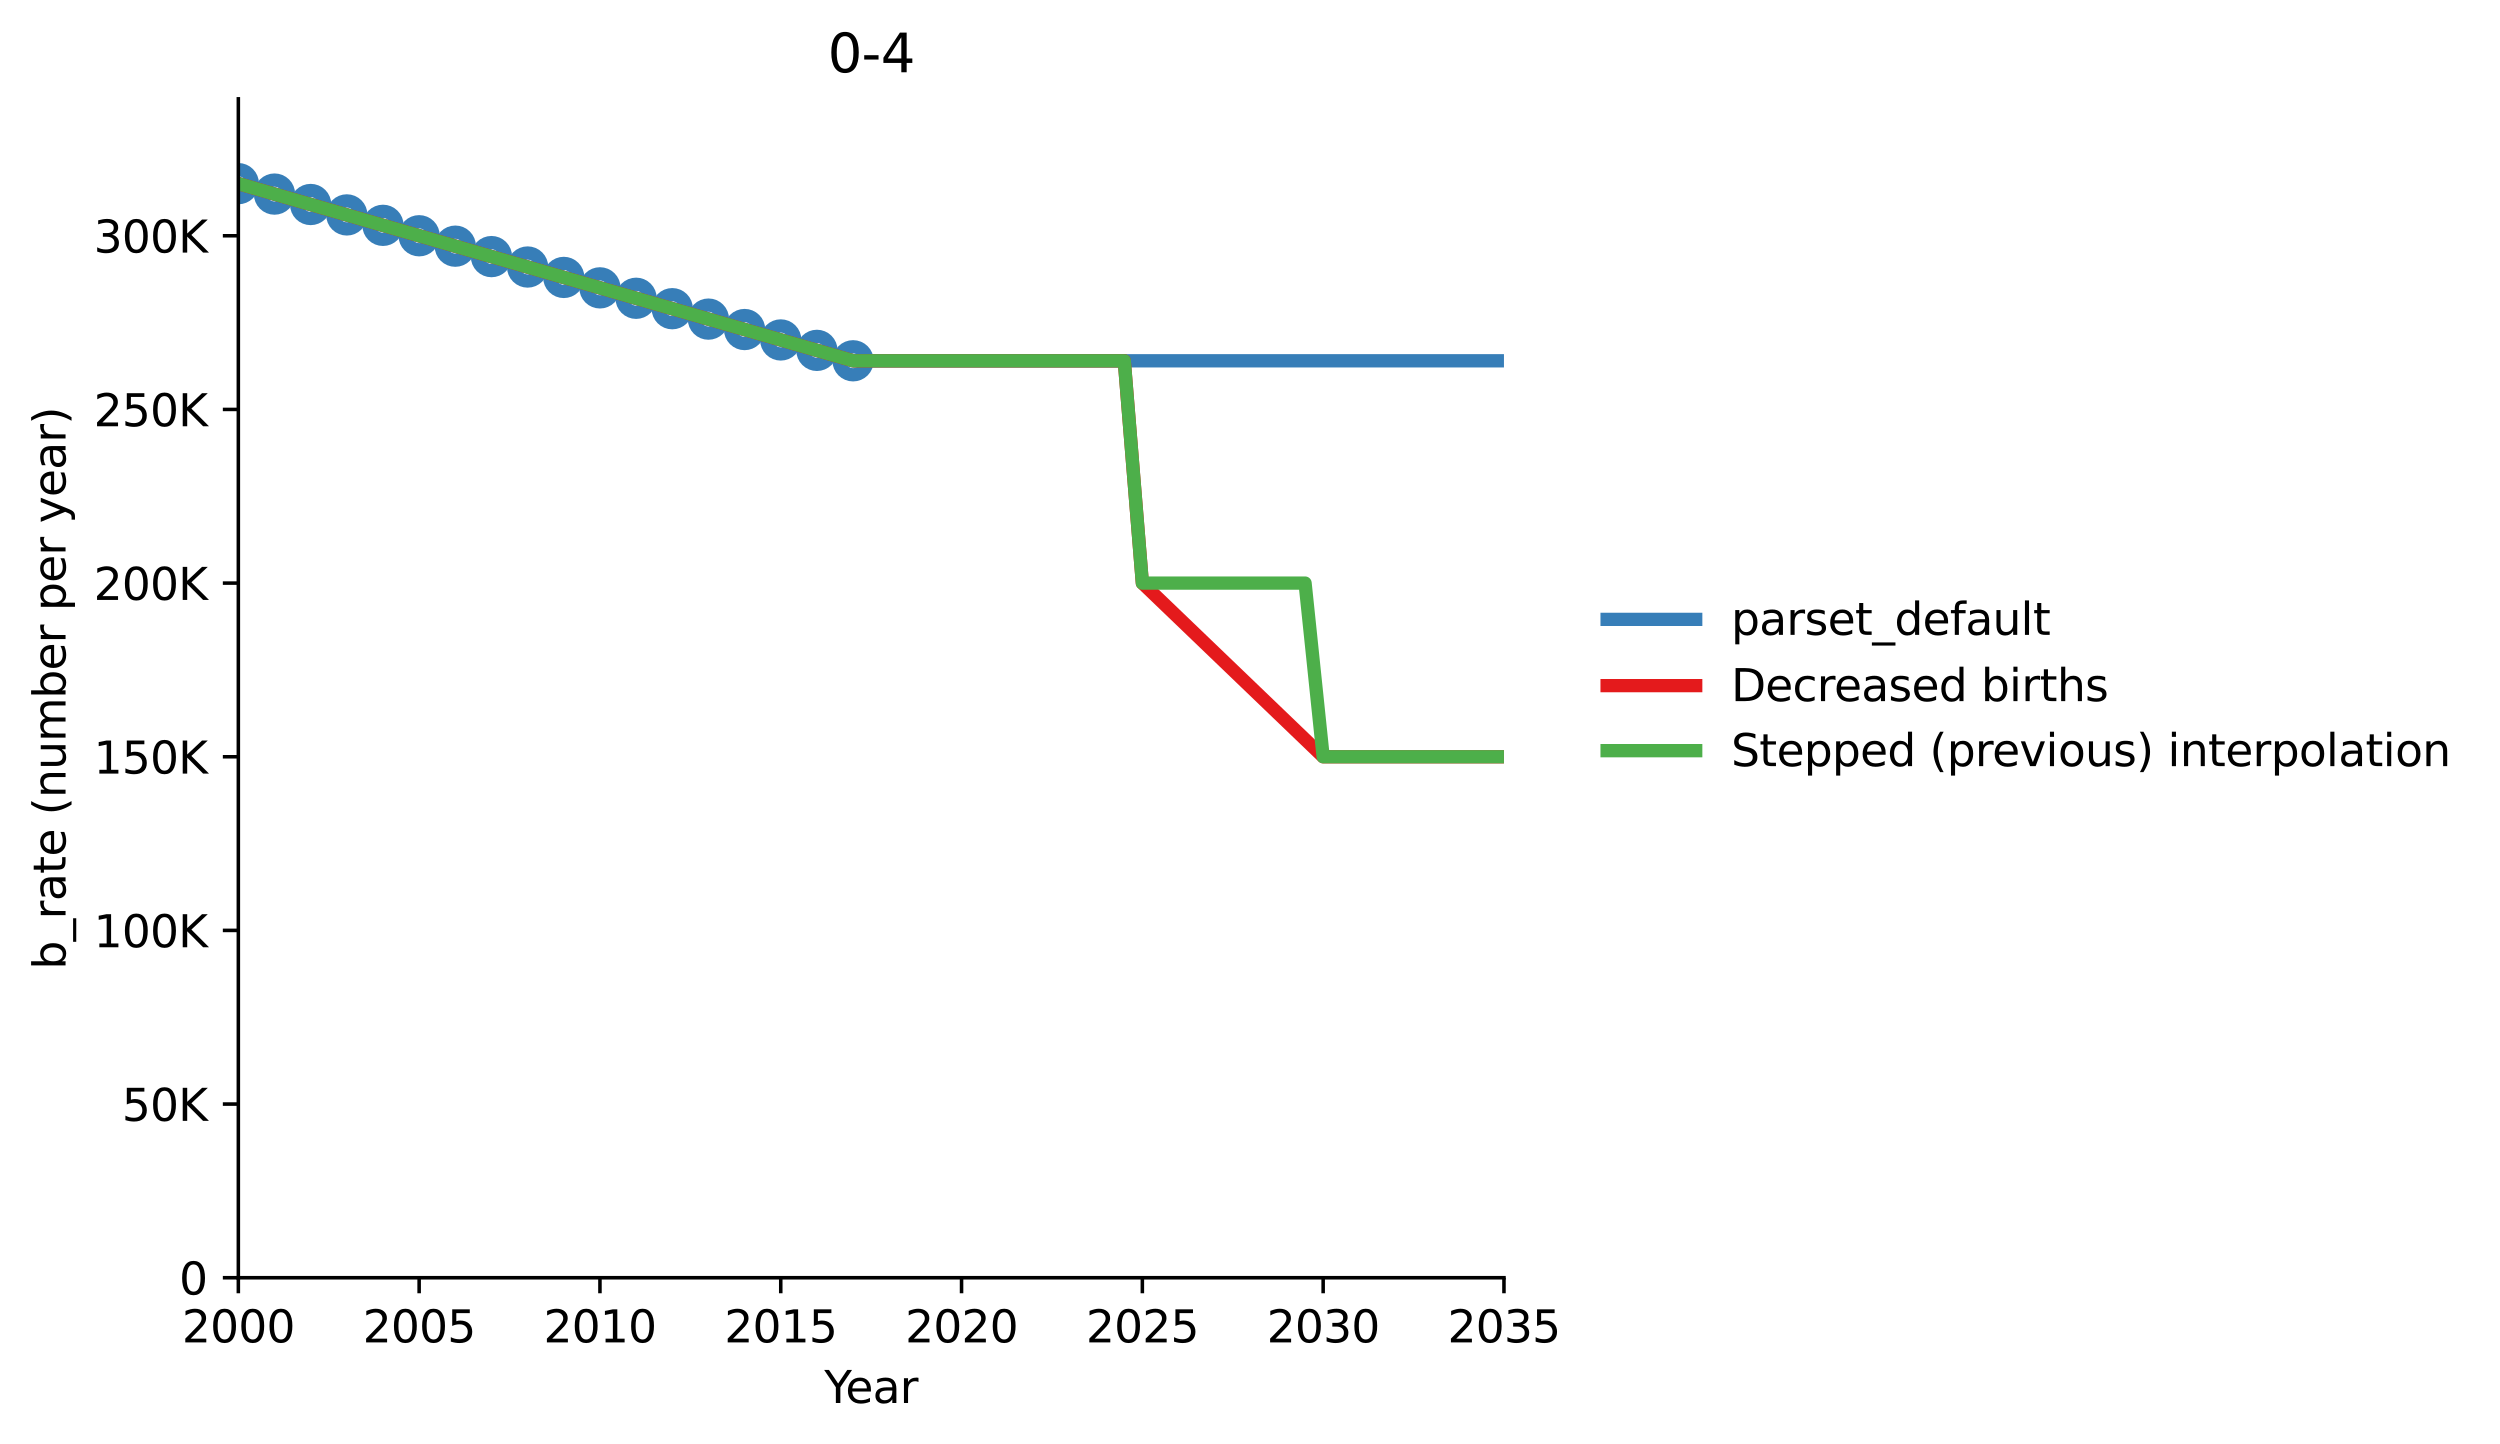 <?xml version="1.0" encoding="utf-8" standalone="no"?>
<!DOCTYPE svg PUBLIC "-//W3C//DTD SVG 1.1//EN"
  "http://www.w3.org/Graphics/SVG/1.1/DTD/svg11.dtd">
<svg xmlns:xlink="http://www.w3.org/1999/xlink" width="564.34pt" height="325.986pt" viewBox="0 0 564.34 325.986" xmlns="http://www.w3.org/2000/svg" version="1.1">
 <defs>
  <style type="text/css">*{stroke-linejoin: round; stroke-linecap: butt}</style>
 </defs>
 <g id="figure_1">
  <g id="patch_1">
   <path d="M 0 325.986 
L 564.34 325.986 
L 564.34 0 
L 0 0 
L 0 325.986 
z
" style="fill: none; opacity: 0"/>
  </g>
  <g id="axes_1">
   <g id="patch_2">
    <path d="M 53.802 288.43 
L 339.498 288.43 
L 339.498 22.318 
L 53.802 22.318 
L 53.802 288.43 
z
" style="fill: none; opacity: 0"/>
   </g>
   <g id="PathCollection_1">
    <defs>
     <path id="C0_0_a08bf345f7" d="M 0 3.162 
C 0.839 3.162 1.643 2.829 2.236 2.236 
C 2.829 1.643 3.162 0.839 3.162 -0 
C 3.162 -0.839 2.829 -1.643 2.236 -2.236 
C 1.643 -2.829 0.839 -3.162 0 -3.162 
C -0.839 -3.162 -1.643 -2.829 -2.236 -2.236 
C -2.829 -1.643 -3.162 -0.839 -3.162 0 
C -3.162 0.839 -2.829 1.643 -2.236 2.236 
C -1.643 2.829 -0.839 3.162 0 3.162 
z
"/>
    </defs>
    <g clip-path="url(#pc87f231b10)">
     <use xlink:href="#C0_0_a08bf345f7" x="53.802" y="41.458" style="fill: none; stroke: #377eb8; stroke-width: 3"/>
    </g>
    <g clip-path="url(#pc87f231b10)">
     <use xlink:href="#C0_0_a08bf345f7" x="61.964" y="43.811" style="fill: none; stroke: #377eb8; stroke-width: 3"/>
    </g>
    <g clip-path="url(#pc87f231b10)">
     <use xlink:href="#C0_0_a08bf345f7" x="70.127" y="46.163" style="fill: none; stroke: #377eb8; stroke-width: 3"/>
    </g>
    <g clip-path="url(#pc87f231b10)">
     <use xlink:href="#C0_0_a08bf345f7" x="78.29" y="48.515" style="fill: none; stroke: #377eb8; stroke-width: 3"/>
    </g>
    <g clip-path="url(#pc87f231b10)">
     <use xlink:href="#C0_0_a08bf345f7" x="86.453" y="50.867" style="fill: none; stroke: #377eb8; stroke-width: 3"/>
    </g>
    <g clip-path="url(#pc87f231b10)">
     <use xlink:href="#C0_0_a08bf345f7" x="94.615" y="53.219" style="fill: none; stroke: #377eb8; stroke-width: 3"/>
    </g>
    <g clip-path="url(#pc87f231b10)">
     <use xlink:href="#C0_0_a08bf345f7" x="102.778" y="55.571" style="fill: none; stroke: #377eb8; stroke-width: 3"/>
    </g>
    <g clip-path="url(#pc87f231b10)">
     <use xlink:href="#C0_0_a08bf345f7" x="110.941" y="57.923" style="fill: none; stroke: #377eb8; stroke-width: 3"/>
    </g>
    <g clip-path="url(#pc87f231b10)">
     <use xlink:href="#C0_0_a08bf345f7" x="119.104" y="60.275" style="fill: none; stroke: #377eb8; stroke-width: 3"/>
    </g>
    <g clip-path="url(#pc87f231b10)">
     <use xlink:href="#C0_0_a08bf345f7" x="127.266" y="62.627" style="fill: none; stroke: #377eb8; stroke-width: 3"/>
    </g>
    <g clip-path="url(#pc87f231b10)">
     <use xlink:href="#C0_0_a08bf345f7" x="135.429" y="64.98" style="fill: none; stroke: #377eb8; stroke-width: 3"/>
    </g>
    <g clip-path="url(#pc87f231b10)">
     <use xlink:href="#C0_0_a08bf345f7" x="143.592" y="67.332" style="fill: none; stroke: #377eb8; stroke-width: 3"/>
    </g>
    <g clip-path="url(#pc87f231b10)">
     <use xlink:href="#C0_0_a08bf345f7" x="151.754" y="69.684" style="fill: none; stroke: #377eb8; stroke-width: 3"/>
    </g>
    <g clip-path="url(#pc87f231b10)">
     <use xlink:href="#C0_0_a08bf345f7" x="159.917" y="72.036" style="fill: none; stroke: #377eb8; stroke-width: 3"/>
    </g>
    <g clip-path="url(#pc87f231b10)">
     <use xlink:href="#C0_0_a08bf345f7" x="168.08" y="74.388" style="fill: none; stroke: #377eb8; stroke-width: 3"/>
    </g>
    <g clip-path="url(#pc87f231b10)">
     <use xlink:href="#C0_0_a08bf345f7" x="176.243" y="76.74" style="fill: none; stroke: #377eb8; stroke-width: 3"/>
    </g>
    <g clip-path="url(#pc87f231b10)">
     <use xlink:href="#C0_0_a08bf345f7" x="184.405" y="79.092" style="fill: none; stroke: #377eb8; stroke-width: 3"/>
    </g>
    <g clip-path="url(#pc87f231b10)">
     <use xlink:href="#C0_0_a08bf345f7" x="192.568" y="81.444" style="fill: none; stroke: #377eb8; stroke-width: 3"/>
    </g>
   </g>
   <g id="matplotlib.axis_1">
    <g id="xtick_1">
     <g id="line2d_1">
      <defs>
       <path id="m91403d130f" d="M 0 0 
L 0 3.5 
" style="stroke: #000000; stroke-width: 0.8"/>
      </defs>
      <g>
       <use xlink:href="#m91403d130f" x="53.802" y="288.43" style="stroke: #000000; stroke-width: 0.8"/>
      </g>
     </g>
     <g id="text_1">
      <!-- 2000 -->
      <g transform="translate(41.077 303.029) scale(0.1 -0.1)">
       <defs>
        <path id="DejaVuSans-32" d="M 1228 531 
L 3431 531 
L 3431 0 
L 469 0 
L 469 531 
Q 828 903 1448 1529 
Q 2069 2156 2228 2338 
Q 2531 2678 2651 2914 
Q 2772 3150 2772 3378 
Q 2772 3750 2511 3984 
Q 2250 4219 1831 4219 
Q 1534 4219 1204 4116 
Q 875 4013 500 3803 
L 500 4441 
Q 881 4594 1212 4672 
Q 1544 4750 1819 4750 
Q 2544 4750 2975 4387 
Q 3406 4025 3406 3419 
Q 3406 3131 3298 2873 
Q 3191 2616 2906 2266 
Q 2828 2175 2409 1742 
Q 1991 1309 1228 531 
z
" transform="scale(0.016)"/>
        <path id="DejaVuSans-30" d="M 2034 4250 
Q 1547 4250 1301 3770 
Q 1056 3291 1056 2328 
Q 1056 1369 1301 889 
Q 1547 409 2034 409 
Q 2525 409 2770 889 
Q 3016 1369 3016 2328 
Q 3016 3291 2770 3770 
Q 2525 4250 2034 4250 
z
M 2034 4750 
Q 2819 4750 3233 4129 
Q 3647 3509 3647 2328 
Q 3647 1150 3233 529 
Q 2819 -91 2034 -91 
Q 1250 -91 836 529 
Q 422 1150 422 2328 
Q 422 3509 836 4129 
Q 1250 4750 2034 4750 
z
" transform="scale(0.016)"/>
       </defs>
       <use xlink:href="#DejaVuSans-32"/>
       <use xlink:href="#DejaVuSans-30" x="63.623"/>
       <use xlink:href="#DejaVuSans-30" x="127.246"/>
       <use xlink:href="#DejaVuSans-30" x="190.869"/>
      </g>
     </g>
    </g>
    <g id="xtick_2">
     <g id="line2d_2">
      <g>
       <use xlink:href="#m91403d130f" x="94.615" y="288.43" style="stroke: #000000; stroke-width: 0.8"/>
      </g>
     </g>
     <g id="text_2">
      <!-- 2005 -->
      <g transform="translate(81.89 303.029) scale(0.1 -0.1)">
       <defs>
        <path id="DejaVuSans-35" d="M 691 4666 
L 3169 4666 
L 3169 4134 
L 1269 4134 
L 1269 2991 
Q 1406 3038 1543 3061 
Q 1681 3084 1819 3084 
Q 2600 3084 3056 2656 
Q 3513 2228 3513 1497 
Q 3513 744 3044 326 
Q 2575 -91 1722 -91 
Q 1428 -91 1123 -41 
Q 819 9 494 109 
L 494 744 
Q 775 591 1075 516 
Q 1375 441 1709 441 
Q 2250 441 2565 725 
Q 2881 1009 2881 1497 
Q 2881 1984 2565 2268 
Q 2250 2553 1709 2553 
Q 1456 2553 1204 2497 
Q 953 2441 691 2322 
L 691 4666 
z
" transform="scale(0.016)"/>
       </defs>
       <use xlink:href="#DejaVuSans-32"/>
       <use xlink:href="#DejaVuSans-30" x="63.623"/>
       <use xlink:href="#DejaVuSans-30" x="127.246"/>
       <use xlink:href="#DejaVuSans-35" x="190.869"/>
      </g>
     </g>
    </g>
    <g id="xtick_3">
     <g id="line2d_3">
      <g>
       <use xlink:href="#m91403d130f" x="135.429" y="288.43" style="stroke: #000000; stroke-width: 0.8"/>
      </g>
     </g>
     <g id="text_3">
      <!-- 2010 -->
      <g transform="translate(122.704 303.029) scale(0.1 -0.1)">
       <defs>
        <path id="DejaVuSans-31" d="M 794 531 
L 1825 531 
L 1825 4091 
L 703 3866 
L 703 4441 
L 1819 4666 
L 2450 4666 
L 2450 531 
L 3481 531 
L 3481 0 
L 794 0 
L 794 531 
z
" transform="scale(0.016)"/>
       </defs>
       <use xlink:href="#DejaVuSans-32"/>
       <use xlink:href="#DejaVuSans-30" x="63.623"/>
       <use xlink:href="#DejaVuSans-31" x="127.246"/>
       <use xlink:href="#DejaVuSans-30" x="190.869"/>
      </g>
     </g>
    </g>
    <g id="xtick_4">
     <g id="line2d_4">
      <g>
       <use xlink:href="#m91403d130f" x="176.243" y="288.43" style="stroke: #000000; stroke-width: 0.8"/>
      </g>
     </g>
     <g id="text_4">
      <!-- 2015 -->
      <g transform="translate(163.518 303.029) scale(0.1 -0.1)">
       <use xlink:href="#DejaVuSans-32"/>
       <use xlink:href="#DejaVuSans-30" x="63.623"/>
       <use xlink:href="#DejaVuSans-31" x="127.246"/>
       <use xlink:href="#DejaVuSans-35" x="190.869"/>
      </g>
     </g>
    </g>
    <g id="xtick_5">
     <g id="line2d_5">
      <g>
       <use xlink:href="#m91403d130f" x="217.056" y="288.43" style="stroke: #000000; stroke-width: 0.8"/>
      </g>
     </g>
     <g id="text_5">
      <!-- 2020 -->
      <g transform="translate(204.331 303.029) scale(0.1 -0.1)">
       <use xlink:href="#DejaVuSans-32"/>
       <use xlink:href="#DejaVuSans-30" x="63.623"/>
       <use xlink:href="#DejaVuSans-32" x="127.246"/>
       <use xlink:href="#DejaVuSans-30" x="190.869"/>
      </g>
     </g>
    </g>
    <g id="xtick_6">
     <g id="line2d_6">
      <g>
       <use xlink:href="#m91403d130f" x="257.87" y="288.43" style="stroke: #000000; stroke-width: 0.8"/>
      </g>
     </g>
     <g id="text_6">
      <!-- 2025 -->
      <g transform="translate(245.145 303.029) scale(0.1 -0.1)">
       <use xlink:href="#DejaVuSans-32"/>
       <use xlink:href="#DejaVuSans-30" x="63.623"/>
       <use xlink:href="#DejaVuSans-32" x="127.246"/>
       <use xlink:href="#DejaVuSans-35" x="190.869"/>
      </g>
     </g>
    </g>
    <g id="xtick_7">
     <g id="line2d_7">
      <g>
       <use xlink:href="#m91403d130f" x="298.684" y="288.43" style="stroke: #000000; stroke-width: 0.8"/>
      </g>
     </g>
     <g id="text_7">
      <!-- 2030 -->
      <g transform="translate(285.959 303.029) scale(0.1 -0.1)">
       <defs>
        <path id="DejaVuSans-33" d="M 2597 2516 
Q 3050 2419 3304 2112 
Q 3559 1806 3559 1356 
Q 3559 666 3084 287 
Q 2609 -91 1734 -91 
Q 1441 -91 1130 -33 
Q 819 25 488 141 
L 488 750 
Q 750 597 1062 519 
Q 1375 441 1716 441 
Q 2309 441 2620 675 
Q 2931 909 2931 1356 
Q 2931 1769 2642 2001 
Q 2353 2234 1838 2234 
L 1294 2234 
L 1294 2753 
L 1863 2753 
Q 2328 2753 2575 2939 
Q 2822 3125 2822 3475 
Q 2822 3834 2567 4026 
Q 2313 4219 1838 4219 
Q 1578 4219 1281 4162 
Q 984 4106 628 3988 
L 628 4550 
Q 988 4650 1302 4700 
Q 1616 4750 1894 4750 
Q 2613 4750 3031 4423 
Q 3450 4097 3450 3541 
Q 3450 3153 3228 2886 
Q 3006 2619 2597 2516 
z
" transform="scale(0.016)"/>
       </defs>
       <use xlink:href="#DejaVuSans-32"/>
       <use xlink:href="#DejaVuSans-30" x="63.623"/>
       <use xlink:href="#DejaVuSans-33" x="127.246"/>
       <use xlink:href="#DejaVuSans-30" x="190.869"/>
      </g>
     </g>
    </g>
    <g id="xtick_8">
     <g id="line2d_8">
      <g>
       <use xlink:href="#m91403d130f" x="339.498" y="288.43" style="stroke: #000000; stroke-width: 0.8"/>
      </g>
     </g>
     <g id="text_8">
      <!-- 2035 -->
      <g transform="translate(326.773 303.029) scale(0.1 -0.1)">
       <use xlink:href="#DejaVuSans-32"/>
       <use xlink:href="#DejaVuSans-30" x="63.623"/>
       <use xlink:href="#DejaVuSans-33" x="127.246"/>
       <use xlink:href="#DejaVuSans-35" x="190.869"/>
      </g>
     </g>
    </g>
    <g id="text_9">
     <!-- Year -->
     <g transform="translate(186.062 316.707) scale(0.1 -0.1)">
      <defs>
       <path id="DejaVuSans-59" d="M -13 4666 
L 666 4666 
L 1959 2747 
L 3244 4666 
L 3922 4666 
L 2272 2222 
L 2272 0 
L 1638 0 
L 1638 2222 
L -13 4666 
z
" transform="scale(0.016)"/>
       <path id="DejaVuSans-65" d="M 3597 1894 
L 3597 1613 
L 953 1613 
Q 991 1019 1311 708 
Q 1631 397 2203 397 
Q 2534 397 2845 478 
Q 3156 559 3463 722 
L 3463 178 
Q 3153 47 2828 -22 
Q 2503 -91 2169 -91 
Q 1331 -91 842 396 
Q 353 884 353 1716 
Q 353 2575 817 3079 
Q 1281 3584 2069 3584 
Q 2775 3584 3186 3129 
Q 3597 2675 3597 1894 
z
M 3022 2063 
Q 3016 2534 2758 2815 
Q 2500 3097 2075 3097 
Q 1594 3097 1305 2825 
Q 1016 2553 972 2059 
L 3022 2063 
z
" transform="scale(0.016)"/>
       <path id="DejaVuSans-61" d="M 2194 1759 
Q 1497 1759 1228 1600 
Q 959 1441 959 1056 
Q 959 750 1161 570 
Q 1363 391 1709 391 
Q 2188 391 2477 730 
Q 2766 1069 2766 1631 
L 2766 1759 
L 2194 1759 
z
M 3341 1997 
L 3341 0 
L 2766 0 
L 2766 531 
Q 2569 213 2275 61 
Q 1981 -91 1556 -91 
Q 1019 -91 701 211 
Q 384 513 384 1019 
Q 384 1609 779 1909 
Q 1175 2209 1959 2209 
L 2766 2209 
L 2766 2266 
Q 2766 2663 2505 2880 
Q 2244 3097 1772 3097 
Q 1472 3097 1187 3025 
Q 903 2953 641 2809 
L 641 3341 
Q 956 3463 1253 3523 
Q 1550 3584 1831 3584 
Q 2591 3584 2966 3190 
Q 3341 2797 3341 1997 
z
" transform="scale(0.016)"/>
       <path id="DejaVuSans-72" d="M 2631 2963 
Q 2534 3019 2420 3045 
Q 2306 3072 2169 3072 
Q 1681 3072 1420 2755 
Q 1159 2438 1159 1844 
L 1159 0 
L 581 0 
L 581 3500 
L 1159 3500 
L 1159 2956 
Q 1341 3275 1631 3429 
Q 1922 3584 2338 3584 
Q 2397 3584 2469 3576 
Q 2541 3569 2628 3553 
L 2631 2963 
z
" transform="scale(0.016)"/>
      </defs>
      <use xlink:href="#DejaVuSans-59"/>
      <use xlink:href="#DejaVuSans-65" x="47.834"/>
      <use xlink:href="#DejaVuSans-61" x="109.357"/>
      <use xlink:href="#DejaVuSans-72" x="170.637"/>
     </g>
    </g>
   </g>
   <g id="matplotlib.axis_2">
    <g id="ytick_1">
     <g id="line2d_9">
      <defs>
       <path id="m108778ba28" d="M 0 0 
L -3.5 0 
" style="stroke: #000000; stroke-width: 0.8"/>
      </defs>
      <g>
       <use xlink:href="#m108778ba28" x="53.802" y="288.43" style="stroke: #000000; stroke-width: 0.8"/>
      </g>
     </g>
     <g id="text_10">
      <!-- 0 -->
      <g transform="translate(40.439 292.229) scale(0.1 -0.1)">
       <use xlink:href="#DejaVuSans-30"/>
      </g>
     </g>
    </g>
    <g id="ytick_2">
     <g id="line2d_10">
      <g>
       <use xlink:href="#m108778ba28" x="53.802" y="249.228" style="stroke: #000000; stroke-width: 0.8"/>
      </g>
     </g>
     <g id="text_11">
      <!-- 50K -->
      <g transform="translate(27.519 253.027) scale(0.1 -0.1)">
       <defs>
        <path id="DejaVuSans-4b" d="M 628 4666 
L 1259 4666 
L 1259 2694 
L 3353 4666 
L 4166 4666 
L 1850 2491 
L 4331 0 
L 3500 0 
L 1259 2247 
L 1259 0 
L 628 0 
L 628 4666 
z
" transform="scale(0.016)"/>
       </defs>
       <use xlink:href="#DejaVuSans-35"/>
       <use xlink:href="#DejaVuSans-30" x="63.623"/>
       <use xlink:href="#DejaVuSans-4b" x="127.246"/>
      </g>
     </g>
    </g>
    <g id="ytick_3">
     <g id="line2d_11">
      <g>
       <use xlink:href="#m108778ba28" x="53.802" y="210.026" style="stroke: #000000; stroke-width: 0.8"/>
      </g>
     </g>
     <g id="text_12">
      <!-- 100K -->
      <g transform="translate(21.156 213.826) scale(0.1 -0.1)">
       <use xlink:href="#DejaVuSans-31"/>
       <use xlink:href="#DejaVuSans-30" x="63.623"/>
       <use xlink:href="#DejaVuSans-30" x="127.246"/>
       <use xlink:href="#DejaVuSans-4b" x="190.869"/>
      </g>
     </g>
    </g>
    <g id="ytick_4">
     <g id="line2d_12">
      <g>
       <use xlink:href="#m108778ba28" x="53.802" y="170.825" style="stroke: #000000; stroke-width: 0.8"/>
      </g>
     </g>
     <g id="text_13">
      <!-- 150K -->
      <g transform="translate(21.156 174.624) scale(0.1 -0.1)">
       <use xlink:href="#DejaVuSans-31"/>
       <use xlink:href="#DejaVuSans-35" x="63.623"/>
       <use xlink:href="#DejaVuSans-30" x="127.246"/>
       <use xlink:href="#DejaVuSans-4b" x="190.869"/>
      </g>
     </g>
    </g>
    <g id="ytick_5">
     <g id="line2d_13">
      <g>
       <use xlink:href="#m108778ba28" x="53.802" y="131.623" style="stroke: #000000; stroke-width: 0.8"/>
      </g>
     </g>
     <g id="text_14">
      <!-- 200K -->
      <g transform="translate(21.156 135.422) scale(0.1 -0.1)">
       <use xlink:href="#DejaVuSans-32"/>
       <use xlink:href="#DejaVuSans-30" x="63.623"/>
       <use xlink:href="#DejaVuSans-30" x="127.246"/>
       <use xlink:href="#DejaVuSans-4b" x="190.869"/>
      </g>
     </g>
    </g>
    <g id="ytick_6">
     <g id="line2d_14">
      <g>
       <use xlink:href="#m108778ba28" x="53.802" y="92.421" style="stroke: #000000; stroke-width: 0.8"/>
      </g>
     </g>
     <g id="text_15">
      <!-- 250K -->
      <g transform="translate(21.156 96.22) scale(0.1 -0.1)">
       <use xlink:href="#DejaVuSans-32"/>
       <use xlink:href="#DejaVuSans-35" x="63.623"/>
       <use xlink:href="#DejaVuSans-30" x="127.246"/>
       <use xlink:href="#DejaVuSans-4b" x="190.869"/>
      </g>
     </g>
    </g>
    <g id="ytick_7">
     <g id="line2d_15">
      <g>
       <use xlink:href="#m108778ba28" x="53.802" y="53.219" style="stroke: #000000; stroke-width: 0.8"/>
      </g>
     </g>
     <g id="text_16">
      <!-- 300K -->
      <g transform="translate(21.156 57.018) scale(0.1 -0.1)">
       <use xlink:href="#DejaVuSans-33"/>
       <use xlink:href="#DejaVuSans-30" x="63.623"/>
       <use xlink:href="#DejaVuSans-30" x="127.246"/>
       <use xlink:href="#DejaVuSans-4b" x="190.869"/>
      </g>
     </g>
    </g>
    <g id="text_17">
     <!-- b_rate (number per year) -->
     <g transform="translate(14.798 218.849) rotate(-90) scale(0.1 -0.1)">
      <defs>
       <path id="DejaVuSans-62" d="M 3116 1747 
Q 3116 2381 2855 2742 
Q 2594 3103 2138 3103 
Q 1681 3103 1420 2742 
Q 1159 2381 1159 1747 
Q 1159 1113 1420 752 
Q 1681 391 2138 391 
Q 2594 391 2855 752 
Q 3116 1113 3116 1747 
z
M 1159 2969 
Q 1341 3281 1617 3432 
Q 1894 3584 2278 3584 
Q 2916 3584 3314 3078 
Q 3713 2572 3713 1747 
Q 3713 922 3314 415 
Q 2916 -91 2278 -91 
Q 1894 -91 1617 61 
Q 1341 213 1159 525 
L 1159 0 
L 581 0 
L 581 4863 
L 1159 4863 
L 1159 2969 
z
" transform="scale(0.016)"/>
       <path id="DejaVuSans-5f" d="M 3263 -1063 
L 3263 -1509 
L -63 -1509 
L -63 -1063 
L 3263 -1063 
z
" transform="scale(0.016)"/>
       <path id="DejaVuSans-74" d="M 1172 4494 
L 1172 3500 
L 2356 3500 
L 2356 3053 
L 1172 3053 
L 1172 1153 
Q 1172 725 1289 603 
Q 1406 481 1766 481 
L 2356 481 
L 2356 0 
L 1766 0 
Q 1100 0 847 248 
Q 594 497 594 1153 
L 594 3053 
L 172 3053 
L 172 3500 
L 594 3500 
L 594 4494 
L 1172 4494 
z
" transform="scale(0.016)"/>
       <path id="DejaVuSans-20" transform="scale(0.016)"/>
       <path id="DejaVuSans-28" d="M 1984 4856 
Q 1566 4138 1362 3434 
Q 1159 2731 1159 2009 
Q 1159 1288 1364 580 
Q 1569 -128 1984 -844 
L 1484 -844 
Q 1016 -109 783 600 
Q 550 1309 550 2009 
Q 550 2706 781 3412 
Q 1013 4119 1484 4856 
L 1984 4856 
z
" transform="scale(0.016)"/>
       <path id="DejaVuSans-6e" d="M 3513 2113 
L 3513 0 
L 2938 0 
L 2938 2094 
Q 2938 2591 2744 2837 
Q 2550 3084 2163 3084 
Q 1697 3084 1428 2787 
Q 1159 2491 1159 1978 
L 1159 0 
L 581 0 
L 581 3500 
L 1159 3500 
L 1159 2956 
Q 1366 3272 1645 3428 
Q 1925 3584 2291 3584 
Q 2894 3584 3203 3211 
Q 3513 2838 3513 2113 
z
" transform="scale(0.016)"/>
       <path id="DejaVuSans-75" d="M 544 1381 
L 544 3500 
L 1119 3500 
L 1119 1403 
Q 1119 906 1312 657 
Q 1506 409 1894 409 
Q 2359 409 2629 706 
Q 2900 1003 2900 1516 
L 2900 3500 
L 3475 3500 
L 3475 0 
L 2900 0 
L 2900 538 
Q 2691 219 2414 64 
Q 2138 -91 1772 -91 
Q 1169 -91 856 284 
Q 544 659 544 1381 
z
M 1991 3584 
L 1991 3584 
z
" transform="scale(0.016)"/>
       <path id="DejaVuSans-6d" d="M 3328 2828 
Q 3544 3216 3844 3400 
Q 4144 3584 4550 3584 
Q 5097 3584 5394 3201 
Q 5691 2819 5691 2113 
L 5691 0 
L 5113 0 
L 5113 2094 
Q 5113 2597 4934 2840 
Q 4756 3084 4391 3084 
Q 3944 3084 3684 2787 
Q 3425 2491 3425 1978 
L 3425 0 
L 2847 0 
L 2847 2094 
Q 2847 2600 2669 2842 
Q 2491 3084 2119 3084 
Q 1678 3084 1418 2786 
Q 1159 2488 1159 1978 
L 1159 0 
L 581 0 
L 581 3500 
L 1159 3500 
L 1159 2956 
Q 1356 3278 1631 3431 
Q 1906 3584 2284 3584 
Q 2666 3584 2933 3390 
Q 3200 3197 3328 2828 
z
" transform="scale(0.016)"/>
       <path id="DejaVuSans-70" d="M 1159 525 
L 1159 -1331 
L 581 -1331 
L 581 3500 
L 1159 3500 
L 1159 2969 
Q 1341 3281 1617 3432 
Q 1894 3584 2278 3584 
Q 2916 3584 3314 3078 
Q 3713 2572 3713 1747 
Q 3713 922 3314 415 
Q 2916 -91 2278 -91 
Q 1894 -91 1617 61 
Q 1341 213 1159 525 
z
M 3116 1747 
Q 3116 2381 2855 2742 
Q 2594 3103 2138 3103 
Q 1681 3103 1420 2742 
Q 1159 2381 1159 1747 
Q 1159 1113 1420 752 
Q 1681 391 2138 391 
Q 2594 391 2855 752 
Q 3116 1113 3116 1747 
z
" transform="scale(0.016)"/>
       <path id="DejaVuSans-79" d="M 2059 -325 
Q 1816 -950 1584 -1140 
Q 1353 -1331 966 -1331 
L 506 -1331 
L 506 -850 
L 844 -850 
Q 1081 -850 1212 -737 
Q 1344 -625 1503 -206 
L 1606 56 
L 191 3500 
L 800 3500 
L 1894 763 
L 2988 3500 
L 3597 3500 
L 2059 -325 
z
" transform="scale(0.016)"/>
       <path id="DejaVuSans-29" d="M 513 4856 
L 1013 4856 
Q 1481 4119 1714 3412 
Q 1947 2706 1947 2009 
Q 1947 1309 1714 600 
Q 1481 -109 1013 -844 
L 513 -844 
Q 928 -128 1133 580 
Q 1338 1288 1338 2009 
Q 1338 2731 1133 3434 
Q 928 4138 513 4856 
z
" transform="scale(0.016)"/>
      </defs>
      <use xlink:href="#DejaVuSans-62"/>
      <use xlink:href="#DejaVuSans-5f" x="63.477"/>
      <use xlink:href="#DejaVuSans-72" x="113.477"/>
      <use xlink:href="#DejaVuSans-61" x="154.59"/>
      <use xlink:href="#DejaVuSans-74" x="215.869"/>
      <use xlink:href="#DejaVuSans-65" x="255.078"/>
      <use xlink:href="#DejaVuSans-20" x="316.602"/>
      <use xlink:href="#DejaVuSans-28" x="348.389"/>
      <use xlink:href="#DejaVuSans-6e" x="387.402"/>
      <use xlink:href="#DejaVuSans-75" x="450.781"/>
      <use xlink:href="#DejaVuSans-6d" x="514.16"/>
      <use xlink:href="#DejaVuSans-62" x="611.572"/>
      <use xlink:href="#DejaVuSans-65" x="675.049"/>
      <use xlink:href="#DejaVuSans-72" x="736.572"/>
      <use xlink:href="#DejaVuSans-20" x="777.686"/>
      <use xlink:href="#DejaVuSans-70" x="809.473"/>
      <use xlink:href="#DejaVuSans-65" x="872.949"/>
      <use xlink:href="#DejaVuSans-72" x="934.473"/>
      <use xlink:href="#DejaVuSans-20" x="975.586"/>
      <use xlink:href="#DejaVuSans-79" x="1007.373"/>
      <use xlink:href="#DejaVuSans-65" x="1066.553"/>
      <use xlink:href="#DejaVuSans-61" x="1128.076"/>
      <use xlink:href="#DejaVuSans-72" x="1189.355"/>
      <use xlink:href="#DejaVuSans-29" x="1230.469"/>
     </g>
    </g>
   </g>
   <g id="line2d_16">
    <path d="M 53.802 41.458 
L 57.883 42.634 
L 61.964 43.811 
L 66.046 44.987 
L 70.127 46.163 
L 74.208 47.339 
L 78.29 48.515 
L 82.371 49.691 
L 86.453 50.867 
L 90.534 52.043 
L 94.615 53.219 
L 98.697 54.395 
L 102.778 55.571 
L 106.859 56.747 
L 110.941 57.923 
L 115.022 59.099 
L 119.104 60.275 
L 123.185 61.451 
L 127.266 62.627 
L 131.348 63.803 
L 135.429 64.98 
L 139.51 66.156 
L 143.592 67.332 
L 147.673 68.508 
L 151.754 69.684 
L 155.836 70.86 
L 159.917 72.036 
L 163.999 73.212 
L 168.08 74.388 
L 172.161 75.564 
L 176.243 76.74 
L 180.324 77.916 
L 184.405 79.092 
L 188.487 80.268 
L 192.568 81.444 
L 196.65 81.444 
L 200.731 81.444 
L 204.812 81.444 
L 208.894 81.444 
L 212.975 81.444 
L 217.056 81.444 
L 221.138 81.444 
L 225.219 81.444 
L 229.301 81.444 
L 233.382 81.444 
L 237.463 81.444 
L 241.545 81.444 
L 245.626 81.444 
L 249.707 81.444 
L 253.789 81.444 
L 257.87 81.444 
L 261.952 81.444 
L 266.033 81.444 
L 270.114 81.444 
L 274.196 81.444 
L 278.277 81.444 
L 282.358 81.444 
L 286.44 81.444 
L 290.521 81.444 
L 294.602 81.444 
L 298.684 81.444 
L 302.765 81.444 
L 306.847 81.444 
L 310.928 81.444 
L 315.009 81.444 
L 319.091 81.444 
L 323.172 81.444 
L 327.253 81.444 
L 331.335 81.444 
L 335.416 81.444 
L 339.498 81.444 
" clip-path="url(#pc87f231b10)" style="fill: none; stroke: #377eb8; stroke-width: 3; stroke-linecap: square"/>
   </g>
   <g id="line2d_17">
    <path d="M 53.802 41.458 
L 57.883 42.634 
L 61.964 43.811 
L 66.046 44.987 
L 70.127 46.163 
L 74.208 47.339 
L 78.29 48.515 
L 82.371 49.691 
L 86.453 50.867 
L 90.534 52.043 
L 94.615 53.219 
L 98.697 54.395 
L 102.778 55.571 
L 106.859 56.747 
L 110.941 57.923 
L 115.022 59.099 
L 119.104 60.275 
L 123.185 61.451 
L 127.266 62.627 
L 131.348 63.803 
L 135.429 64.98 
L 139.51 66.156 
L 143.592 67.332 
L 147.673 68.508 
L 151.754 69.684 
L 155.836 70.86 
L 159.917 72.036 
L 163.999 73.212 
L 168.08 74.388 
L 172.161 75.564 
L 176.243 76.74 
L 180.324 77.916 
L 184.405 79.092 
L 188.487 80.268 
L 192.568 81.444 
L 196.65 81.444 
L 200.731 81.444 
L 204.812 81.444 
L 208.894 81.444 
L 212.975 81.444 
L 217.056 81.444 
L 221.138 81.444 
L 225.219 81.444 
L 229.301 81.444 
L 233.382 81.444 
L 237.463 81.444 
L 241.545 81.444 
L 245.626 81.444 
L 249.707 81.444 
L 253.789 81.444 
L 257.87 131.623 
L 261.952 135.543 
L 266.033 139.463 
L 270.114 143.383 
L 274.196 147.303 
L 278.277 151.224 
L 282.358 155.144 
L 286.44 159.064 
L 290.521 162.984 
L 294.602 166.904 
L 298.684 170.825 
L 302.765 170.825 
L 306.847 170.825 
L 310.928 170.825 
L 315.009 170.825 
L 319.091 170.825 
L 323.172 170.825 
L 327.253 170.825 
L 331.335 170.825 
L 335.416 170.825 
L 339.498 170.825 
" clip-path="url(#pc87f231b10)" style="fill: none; stroke: #e41a1c; stroke-width: 3; stroke-linecap: square"/>
   </g>
   <g id="line2d_18">
    <path d="M 53.802 41.458 
L 57.883 42.634 
L 61.964 43.811 
L 66.046 44.987 
L 70.127 46.163 
L 74.208 47.339 
L 78.29 48.515 
L 82.371 49.691 
L 86.453 50.867 
L 90.534 52.043 
L 94.615 53.219 
L 98.697 54.395 
L 102.778 55.571 
L 106.859 56.747 
L 110.941 57.923 
L 115.022 59.099 
L 119.104 60.275 
L 123.185 61.451 
L 127.266 62.627 
L 131.348 63.803 
L 135.429 64.98 
L 139.51 66.156 
L 143.592 67.332 
L 147.673 68.508 
L 151.754 69.684 
L 155.836 70.86 
L 159.917 72.036 
L 163.999 73.212 
L 168.08 74.388 
L 172.161 75.564 
L 176.243 76.74 
L 180.324 77.916 
L 184.405 79.092 
L 188.487 80.268 
L 192.568 81.444 
L 196.65 81.444 
L 200.731 81.444 
L 204.812 81.444 
L 208.894 81.444 
L 212.975 81.444 
L 217.056 81.444 
L 221.138 81.444 
L 225.219 81.444 
L 229.301 81.444 
L 233.382 81.444 
L 237.463 81.444 
L 241.545 81.444 
L 245.626 81.444 
L 249.707 81.444 
L 253.789 81.444 
L 257.87 131.623 
L 261.952 131.623 
L 266.033 131.623 
L 270.114 131.623 
L 274.196 131.623 
L 278.277 131.623 
L 282.358 131.623 
L 286.44 131.623 
L 290.521 131.623 
L 294.602 131.623 
L 298.684 170.825 
L 302.765 170.825 
L 306.847 170.825 
L 310.928 170.825 
L 315.009 170.825 
L 319.091 170.825 
L 323.172 170.825 
L 327.253 170.825 
L 331.335 170.825 
L 335.416 170.825 
L 339.498 170.825 
" clip-path="url(#pc87f231b10)" style="fill: none; stroke: #4daf4a; stroke-width: 3; stroke-linecap: square"/>
   </g>
   <g id="patch_3">
    <path d="M 53.802 288.43 
L 53.802 22.318 
" style="fill: none; stroke: #000000; stroke-width: 0.8; stroke-linejoin: miter; stroke-linecap: square"/>
   </g>
   <g id="patch_4">
    <path d="M 339.498 288.43 
L 339.498 22.318 
" style="fill: none"/>
   </g>
   <g id="patch_5">
    <path d="M 53.802 288.43 
L 339.498 288.43 
" style="fill: none; stroke: #000000; stroke-width: 0.8; stroke-linejoin: miter; stroke-linecap: square"/>
   </g>
   <g id="patch_6">
    <path d="M 53.802 22.318 
L 339.498 22.318 
" style="fill: none"/>
   </g>
   <g id="text_18">
    <!-- 0-4 -->
    <g transform="translate(186.85 16.318) scale(0.12 -0.12)">
     <defs>
      <path id="DejaVuSans-2d" d="M 313 2009 
L 1997 2009 
L 1997 1497 
L 313 1497 
L 313 2009 
z
" transform="scale(0.016)"/>
      <path id="DejaVuSans-34" d="M 2419 4116 
L 825 1625 
L 2419 1625 
L 2419 4116 
z
M 2253 4666 
L 3047 4666 
L 3047 1625 
L 3713 1625 
L 3713 1100 
L 3047 1100 
L 3047 0 
L 2419 0 
L 2419 1100 
L 313 1100 
L 313 1709 
L 2253 4666 
z
" transform="scale(0.016)"/>
     </defs>
     <use xlink:href="#DejaVuSans-30"/>
     <use xlink:href="#DejaVuSans-2d" x="63.623"/>
     <use xlink:href="#DejaVuSans-34" x="99.707"/>
    </g>
   </g>
   <g id="legend_1">
    <g id="patch_7">
     <path d="M 360.782 179.03 
L 555.14 179.03 
Q 557.14 179.03 557.14 177.03 
L 557.14 133.718 
Q 557.14 131.718 555.14 131.718 
L 360.782 131.718 
Q 358.782 131.718 358.782 133.718 
L 358.782 177.03 
Q 358.782 179.03 360.782 179.03 
L 360.782 179.03 
z
" style="fill: none; opacity: 0"/>
    </g>
    <g id="line2d_19">
     <path d="M 362.782 139.816 
L 372.782 139.816 
L 382.782 139.816 
" style="fill: none; stroke: #377eb8; stroke-width: 3; stroke-linecap: square"/>
    </g>
    <g id="text_19">
     <!-- parset_default -->
     <g transform="translate(390.782 143.316) scale(0.1 -0.1)">
      <defs>
       <path id="DejaVuSans-73" d="M 2834 3397 
L 2834 2853 
Q 2591 2978 2328 3040 
Q 2066 3103 1784 3103 
Q 1356 3103 1142 2972 
Q 928 2841 928 2578 
Q 928 2378 1081 2264 
Q 1234 2150 1697 2047 
L 1894 2003 
Q 2506 1872 2764 1633 
Q 3022 1394 3022 966 
Q 3022 478 2636 193 
Q 2250 -91 1575 -91 
Q 1294 -91 989 -36 
Q 684 19 347 128 
L 347 722 
Q 666 556 975 473 
Q 1284 391 1588 391 
Q 1994 391 2212 530 
Q 2431 669 2431 922 
Q 2431 1156 2273 1281 
Q 2116 1406 1581 1522 
L 1381 1569 
Q 847 1681 609 1914 
Q 372 2147 372 2553 
Q 372 3047 722 3315 
Q 1072 3584 1716 3584 
Q 2034 3584 2315 3537 
Q 2597 3491 2834 3397 
z
" transform="scale(0.016)"/>
       <path id="DejaVuSans-64" d="M 2906 2969 
L 2906 4863 
L 3481 4863 
L 3481 0 
L 2906 0 
L 2906 525 
Q 2725 213 2448 61 
Q 2172 -91 1784 -91 
Q 1150 -91 751 415 
Q 353 922 353 1747 
Q 353 2572 751 3078 
Q 1150 3584 1784 3584 
Q 2172 3584 2448 3432 
Q 2725 3281 2906 2969 
z
M 947 1747 
Q 947 1113 1208 752 
Q 1469 391 1925 391 
Q 2381 391 2643 752 
Q 2906 1113 2906 1747 
Q 2906 2381 2643 2742 
Q 2381 3103 1925 3103 
Q 1469 3103 1208 2742 
Q 947 2381 947 1747 
z
" transform="scale(0.016)"/>
       <path id="DejaVuSans-66" d="M 2375 4863 
L 2375 4384 
L 1825 4384 
Q 1516 4384 1395 4259 
Q 1275 4134 1275 3809 
L 1275 3500 
L 2222 3500 
L 2222 3053 
L 1275 3053 
L 1275 0 
L 697 0 
L 697 3053 
L 147 3053 
L 147 3500 
L 697 3500 
L 697 3744 
Q 697 4328 969 4595 
Q 1241 4863 1831 4863 
L 2375 4863 
z
" transform="scale(0.016)"/>
       <path id="DejaVuSans-6c" d="M 603 4863 
L 1178 4863 
L 1178 0 
L 603 0 
L 603 4863 
z
" transform="scale(0.016)"/>
      </defs>
      <use xlink:href="#DejaVuSans-70"/>
      <use xlink:href="#DejaVuSans-61" x="63.477"/>
      <use xlink:href="#DejaVuSans-72" x="124.756"/>
      <use xlink:href="#DejaVuSans-73" x="165.869"/>
      <use xlink:href="#DejaVuSans-65" x="217.969"/>
      <use xlink:href="#DejaVuSans-74" x="279.492"/>
      <use xlink:href="#DejaVuSans-5f" x="318.701"/>
      <use xlink:href="#DejaVuSans-64" x="368.701"/>
      <use xlink:href="#DejaVuSans-65" x="432.178"/>
      <use xlink:href="#DejaVuSans-66" x="493.701"/>
      <use xlink:href="#DejaVuSans-61" x="528.906"/>
      <use xlink:href="#DejaVuSans-75" x="590.186"/>
      <use xlink:href="#DejaVuSans-6c" x="653.564"/>
      <use xlink:href="#DejaVuSans-74" x="681.348"/>
     </g>
    </g>
    <g id="line2d_20">
     <path d="M 362.782 154.773 
L 372.782 154.773 
L 382.782 154.773 
" style="fill: none; stroke: #e41a1c; stroke-width: 3; stroke-linecap: square"/>
    </g>
    <g id="text_20">
     <!-- Decreased births -->
     <g transform="translate(390.782 158.273) scale(0.1 -0.1)">
      <defs>
       <path id="DejaVuSans-44" d="M 1259 4147 
L 1259 519 
L 2022 519 
Q 2988 519 3436 956 
Q 3884 1394 3884 2338 
Q 3884 3275 3436 3711 
Q 2988 4147 2022 4147 
L 1259 4147 
z
M 628 4666 
L 1925 4666 
Q 3281 4666 3915 4102 
Q 4550 3538 4550 2338 
Q 4550 1131 3912 565 
Q 3275 0 1925 0 
L 628 0 
L 628 4666 
z
" transform="scale(0.016)"/>
       <path id="DejaVuSans-63" d="M 3122 3366 
L 3122 2828 
Q 2878 2963 2633 3030 
Q 2388 3097 2138 3097 
Q 1578 3097 1268 2742 
Q 959 2388 959 1747 
Q 959 1106 1268 751 
Q 1578 397 2138 397 
Q 2388 397 2633 464 
Q 2878 531 3122 666 
L 3122 134 
Q 2881 22 2623 -34 
Q 2366 -91 2075 -91 
Q 1284 -91 818 406 
Q 353 903 353 1747 
Q 353 2603 823 3093 
Q 1294 3584 2113 3584 
Q 2378 3584 2631 3529 
Q 2884 3475 3122 3366 
z
" transform="scale(0.016)"/>
       <path id="DejaVuSans-69" d="M 603 3500 
L 1178 3500 
L 1178 0 
L 603 0 
L 603 3500 
z
M 603 4863 
L 1178 4863 
L 1178 4134 
L 603 4134 
L 603 4863 
z
" transform="scale(0.016)"/>
       <path id="DejaVuSans-68" d="M 3513 2113 
L 3513 0 
L 2938 0 
L 2938 2094 
Q 2938 2591 2744 2837 
Q 2550 3084 2163 3084 
Q 1697 3084 1428 2787 
Q 1159 2491 1159 1978 
L 1159 0 
L 581 0 
L 581 4863 
L 1159 4863 
L 1159 2956 
Q 1366 3272 1645 3428 
Q 1925 3584 2291 3584 
Q 2894 3584 3203 3211 
Q 3513 2838 3513 2113 
z
" transform="scale(0.016)"/>
      </defs>
      <use xlink:href="#DejaVuSans-44"/>
      <use xlink:href="#DejaVuSans-65" x="77.002"/>
      <use xlink:href="#DejaVuSans-63" x="138.525"/>
      <use xlink:href="#DejaVuSans-72" x="193.506"/>
      <use xlink:href="#DejaVuSans-65" x="232.369"/>
      <use xlink:href="#DejaVuSans-61" x="293.893"/>
      <use xlink:href="#DejaVuSans-73" x="355.172"/>
      <use xlink:href="#DejaVuSans-65" x="407.271"/>
      <use xlink:href="#DejaVuSans-64" x="468.795"/>
      <use xlink:href="#DejaVuSans-20" x="532.271"/>
      <use xlink:href="#DejaVuSans-62" x="564.059"/>
      <use xlink:href="#DejaVuSans-69" x="627.535"/>
      <use xlink:href="#DejaVuSans-72" x="655.318"/>
      <use xlink:href="#DejaVuSans-74" x="696.432"/>
      <use xlink:href="#DejaVuSans-68" x="735.641"/>
      <use xlink:href="#DejaVuSans-73" x="799.02"/>
     </g>
    </g>
    <g id="line2d_21">
     <path d="M 362.782 169.451 
L 372.782 169.451 
L 382.782 169.451 
" style="fill: none; stroke: #4daf4a; stroke-width: 3; stroke-linecap: square"/>
    </g>
    <g id="text_21">
     <!-- Stepped (previous) interpolation -->
     <g transform="translate(390.782 172.951) scale(0.1 -0.1)">
      <defs>
       <path id="DejaVuSans-53" d="M 3425 4513 
L 3425 3897 
Q 3066 4069 2747 4153 
Q 2428 4238 2131 4238 
Q 1616 4238 1336 4038 
Q 1056 3838 1056 3469 
Q 1056 3159 1242 3001 
Q 1428 2844 1947 2747 
L 2328 2669 
Q 3034 2534 3370 2195 
Q 3706 1856 3706 1288 
Q 3706 609 3251 259 
Q 2797 -91 1919 -91 
Q 1588 -91 1214 -16 
Q 841 59 441 206 
L 441 856 
Q 825 641 1194 531 
Q 1563 422 1919 422 
Q 2459 422 2753 634 
Q 3047 847 3047 1241 
Q 3047 1584 2836 1778 
Q 2625 1972 2144 2069 
L 1759 2144 
Q 1053 2284 737 2584 
Q 422 2884 422 3419 
Q 422 4038 858 4394 
Q 1294 4750 2059 4750 
Q 2388 4750 2728 4690 
Q 3069 4631 3425 4513 
z
" transform="scale(0.016)"/>
       <path id="DejaVuSans-76" d="M 191 3500 
L 800 3500 
L 1894 563 
L 2988 3500 
L 3597 3500 
L 2284 0 
L 1503 0 
L 191 3500 
z
" transform="scale(0.016)"/>
       <path id="DejaVuSans-6f" d="M 1959 3097 
Q 1497 3097 1228 2736 
Q 959 2375 959 1747 
Q 959 1119 1226 758 
Q 1494 397 1959 397 
Q 2419 397 2687 759 
Q 2956 1122 2956 1747 
Q 2956 2369 2687 2733 
Q 2419 3097 1959 3097 
z
M 1959 3584 
Q 2709 3584 3137 3096 
Q 3566 2609 3566 1747 
Q 3566 888 3137 398 
Q 2709 -91 1959 -91 
Q 1206 -91 779 398 
Q 353 888 353 1747 
Q 353 2609 779 3096 
Q 1206 3584 1959 3584 
z
" transform="scale(0.016)"/>
      </defs>
      <use xlink:href="#DejaVuSans-53"/>
      <use xlink:href="#DejaVuSans-74" x="63.477"/>
      <use xlink:href="#DejaVuSans-65" x="102.686"/>
      <use xlink:href="#DejaVuSans-70" x="164.209"/>
      <use xlink:href="#DejaVuSans-70" x="227.686"/>
      <use xlink:href="#DejaVuSans-65" x="291.162"/>
      <use xlink:href="#DejaVuSans-64" x="352.686"/>
      <use xlink:href="#DejaVuSans-20" x="416.162"/>
      <use xlink:href="#DejaVuSans-28" x="447.949"/>
      <use xlink:href="#DejaVuSans-70" x="486.963"/>
      <use xlink:href="#DejaVuSans-72" x="550.439"/>
      <use xlink:href="#DejaVuSans-65" x="589.303"/>
      <use xlink:href="#DejaVuSans-76" x="650.826"/>
      <use xlink:href="#DejaVuSans-69" x="710.006"/>
      <use xlink:href="#DejaVuSans-6f" x="737.789"/>
      <use xlink:href="#DejaVuSans-75" x="798.971"/>
      <use xlink:href="#DejaVuSans-73" x="862.35"/>
      <use xlink:href="#DejaVuSans-29" x="914.449"/>
      <use xlink:href="#DejaVuSans-20" x="953.463"/>
      <use xlink:href="#DejaVuSans-69" x="985.25"/>
      <use xlink:href="#DejaVuSans-6e" x="1013.033"/>
      <use xlink:href="#DejaVuSans-74" x="1076.412"/>
      <use xlink:href="#DejaVuSans-65" x="1115.621"/>
      <use xlink:href="#DejaVuSans-72" x="1177.145"/>
      <use xlink:href="#DejaVuSans-70" x="1218.258"/>
      <use xlink:href="#DejaVuSans-6f" x="1281.734"/>
      <use xlink:href="#DejaVuSans-6c" x="1342.916"/>
      <use xlink:href="#DejaVuSans-61" x="1370.699"/>
      <use xlink:href="#DejaVuSans-74" x="1431.979"/>
      <use xlink:href="#DejaVuSans-69" x="1471.188"/>
      <use xlink:href="#DejaVuSans-6f" x="1498.971"/>
      <use xlink:href="#DejaVuSans-6e" x="1560.152"/>
     </g>
    </g>
   </g>
  </g>
 </g>
 <defs>
  <clipPath id="pc87f231b10">
   <rect x="53.802" y="22.318" width="285.696" height="266.112"/>
  </clipPath>
 </defs>
</svg>
